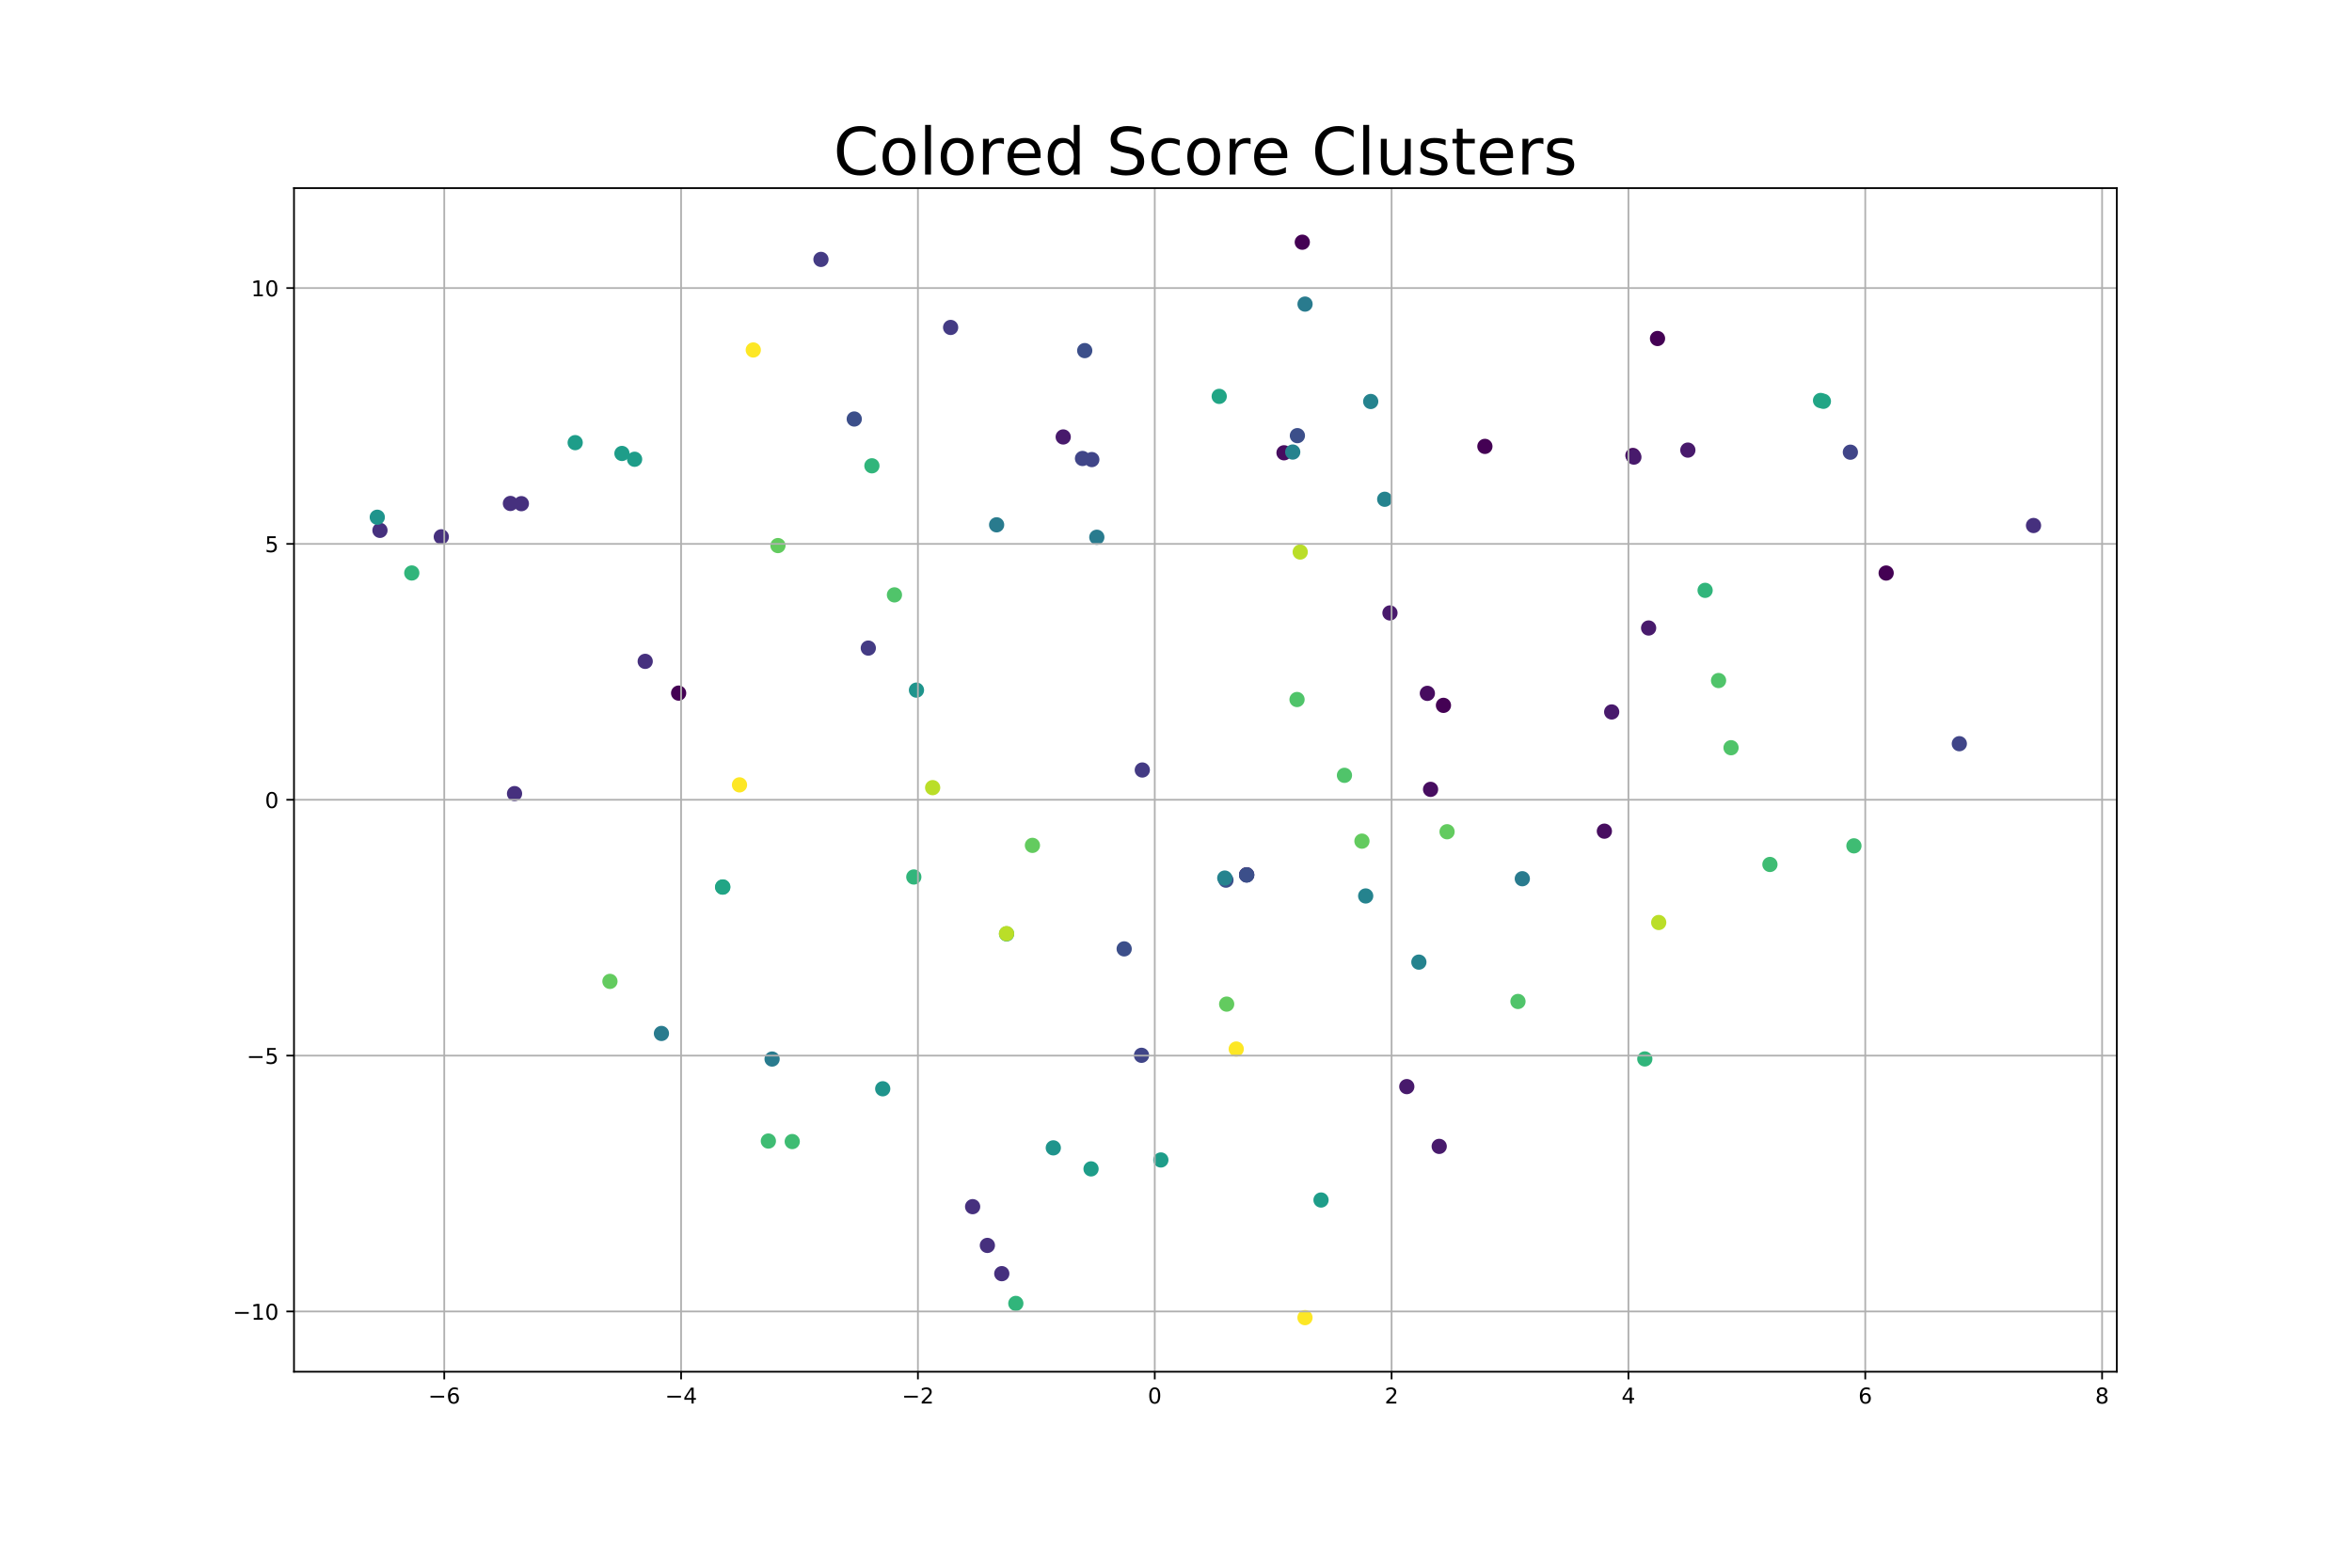 <?xml version="1.0" encoding="utf-8" standalone="no"?>
<!DOCTYPE svg PUBLIC "-//W3C//DTD SVG 1.1//EN"
  "http://www.w3.org/Graphics/SVG/1.1/DTD/svg11.dtd">
<!-- Created with matplotlib (https://matplotlib.org/) -->
<svg height="720pt" version="1.1" viewBox="0 0 1080 720" width="1080pt" xmlns="http://www.w3.org/2000/svg" xmlns:xlink="http://www.w3.org/1999/xlink">
 <defs>
  <style type="text/css">
*{stroke-linecap:butt;stroke-linejoin:round;}
  </style>
 </defs>
 <g id="figure_1">
  <g id="patch_1">
   <path d="M 0 720 
L 1080 720 
L 1080 0 
L 0 0 
z
" style="fill:#ffffff;"/>
  </g>
  <g id="axes_1">
   <g id="patch_2">
    <path d="M 135 630 
L 972 630 
L 972 86.4 
L 135 86.4 
z
" style="fill:#ffffff;"/>
   </g>
   <g id="PathCollection_1">
    <defs>
     <path d="M 0 3 
C 0.796 3 1.559 2.684 2.121 2.121 
C 2.684 1.559 3 0.796 3 0 
C 3 -0.796 2.684 -1.559 2.121 -2.121 
C 1.559 -2.684 0.796 -3 0 -3 
C -0.796 -3 -1.559 -2.684 -2.121 -2.121 
C -2.684 -1.559 -3 -0.796 -3 0 
C -3 0.796 -2.684 1.559 -2.121 2.121 
C -1.559 2.684 -0.796 3 0 3 
z
" id="C0_0_34da3af48e"/>
    </defs>
    <g clip-path="url(#pf0fd354885)">
     <use style="fill:#440154;stroke:#440154;" x="681.84" xlink:href="#C0_0_34da3af48e" y="205.015"/>
    </g>
    <g clip-path="url(#pf0fd354885)">
     <use style="fill:#440154;stroke:#440154;" x="866.095" xlink:href="#C0_0_34da3af48e" y="263.184"/>
    </g>
    <g clip-path="url(#pf0fd354885)">
     <use style="fill:#440154;stroke:#440154;" x="662.809" xlink:href="#C0_0_34da3af48e" y="323.952"/>
    </g>
    <g clip-path="url(#pf0fd354885)">
     <use style="fill:#440154;stroke:#440154;" x="597.991" xlink:href="#C0_0_34da3af48e" y="111.239"/>
    </g>
    <g clip-path="url(#pf0fd354885)">
     <use style="fill:#440154;stroke:#440154;" x="311.62" xlink:href="#C0_0_34da3af48e" y="318.328"/>
    </g>
    <g clip-path="url(#pf0fd354885)">
     <use style="fill:#440154;stroke:#440154;" x="761.105" xlink:href="#C0_0_34da3af48e" y="155.466"/>
    </g>
    <g clip-path="url(#pf0fd354885)">
     <use style="fill:#470d60;stroke:#470d60;" x="736.702" xlink:href="#C0_0_34da3af48e" y="381.733"/>
    </g>
    <g clip-path="url(#pf0fd354885)">
     <use style="fill:#470d60;stroke:#470d60;" x="655.423" xlink:href="#C0_0_34da3af48e" y="318.446"/>
    </g>
    <g clip-path="url(#pf0fd354885)">
     <use style="fill:#470d60;stroke:#470d60;" x="656.894" xlink:href="#C0_0_34da3af48e" y="362.535"/>
    </g>
    <g clip-path="url(#pf0fd354885)">
     <use style="fill:#470d60;stroke:#470d60;" x="749.805" xlink:href="#C0_0_34da3af48e" y="209.175"/>
    </g>
    <g clip-path="url(#pf0fd354885)">
     <use style="fill:#470d60;stroke:#470d60;" x="572.438" xlink:href="#C0_0_34da3af48e" y="401.751"/>
    </g>
    <g clip-path="url(#pf0fd354885)">
     <use style="fill:#470d60;stroke:#470d60;" x="589.599" xlink:href="#C0_0_34da3af48e" y="207.956"/>
    </g>
    <g clip-path="url(#pf0fd354885)">
     <use style="fill:#481a6c;stroke:#481a6c;" x="645.977" xlink:href="#C0_0_34da3af48e" y="499.054"/>
    </g>
    <g clip-path="url(#pf0fd354885)">
     <use style="fill:#481a6c;stroke:#481a6c;" x="638.25" xlink:href="#C0_0_34da3af48e" y="281.515"/>
    </g>
    <g clip-path="url(#pf0fd354885)">
     <use style="fill:#481a6c;stroke:#481a6c;" x="757.018" xlink:href="#C0_0_34da3af48e" y="288.425"/>
    </g>
    <g clip-path="url(#pf0fd354885)">
     <use style="fill:#481a6c;stroke:#481a6c;" x="488.21" xlink:href="#C0_0_34da3af48e" y="200.683"/>
    </g>
    <g clip-path="url(#pf0fd354885)">
     <use style="fill:#481a6c;stroke:#481a6c;" x="660.86" xlink:href="#C0_0_34da3af48e" y="526.506"/>
    </g>
    <g clip-path="url(#pf0fd354885)">
     <use style="fill:#481a6c;stroke:#481a6c;" x="750.252" xlink:href="#C0_0_34da3af48e" y="209.929"/>
    </g>
    <g clip-path="url(#pf0fd354885)">
     <use style="fill:#481a6c;stroke:#481a6c;" x="740.06" xlink:href="#C0_0_34da3af48e" y="326.983"/>
    </g>
    <g clip-path="url(#pf0fd354885)">
     <use style="fill:#481a6c;stroke:#481a6c;" x="775.034" xlink:href="#C0_0_34da3af48e" y="206.722"/>
    </g>
    <g clip-path="url(#pf0fd354885)">
     <use style="fill:#46307e;stroke:#46307e;" x="933.76" xlink:href="#C0_0_34da3af48e" y="241.353"/>
    </g>
    <g clip-path="url(#pf0fd354885)">
     <use style="fill:#46307e;stroke:#46307e;" x="296.265" xlink:href="#C0_0_34da3af48e" y="303.746"/>
    </g>
    <g clip-path="url(#pf0fd354885)">
     <use style="fill:#46307e;stroke:#46307e;" x="460.001" xlink:href="#C0_0_34da3af48e" y="584.961"/>
    </g>
    <g clip-path="url(#pf0fd354885)">
     <use style="fill:#46307e;stroke:#46307e;" x="174.473" xlink:href="#C0_0_34da3af48e" y="243.577"/>
    </g>
    <g clip-path="url(#pf0fd354885)">
     <use style="fill:#46307e;stroke:#46307e;" x="236.266" xlink:href="#C0_0_34da3af48e" y="364.489"/>
    </g>
    <g clip-path="url(#pf0fd354885)">
     <use style="fill:#46307e;stroke:#46307e;" x="202.635" xlink:href="#C0_0_34da3af48e" y="246.543"/>
    </g>
    <g clip-path="url(#pf0fd354885)">
     <use style="fill:#46307e;stroke:#46307e;" x="446.614" xlink:href="#C0_0_34da3af48e" y="554.191"/>
    </g>
    <g clip-path="url(#pf0fd354885)">
     <use style="fill:#46307e;stroke:#46307e;" x="234.376" xlink:href="#C0_0_34da3af48e" y="231.225"/>
    </g>
    <g clip-path="url(#pf0fd354885)">
     <use style="fill:#46307e;stroke:#46307e;" x="453.387" xlink:href="#C0_0_34da3af48e" y="571.99"/>
    </g>
    <g clip-path="url(#pf0fd354885)">
     <use style="fill:#46307e;stroke:#46307e;" x="239.402" xlink:href="#C0_0_34da3af48e" y="231.32"/>
    </g>
    <g clip-path="url(#pf0fd354885)">
     <use style="fill:#443b84;stroke:#443b84;" x="376.973" xlink:href="#C0_0_34da3af48e" y="119.138"/>
    </g>
    <g clip-path="url(#pf0fd354885)">
     <use style="fill:#443b84;stroke:#443b84;" x="398.713" xlink:href="#C0_0_34da3af48e" y="297.65"/>
    </g>
    <g clip-path="url(#pf0fd354885)">
     <use style="fill:#443b84;stroke:#443b84;" x="524.524" xlink:href="#C0_0_34da3af48e" y="353.645"/>
    </g>
    <g clip-path="url(#pf0fd354885)">
     <use style="fill:#443b84;stroke:#443b84;" x="436.513" xlink:href="#C0_0_34da3af48e" y="150.387"/>
    </g>
    <g clip-path="url(#pf0fd354885)">
     <use style="fill:#404588;stroke:#404588;" x="524.168" xlink:href="#C0_0_34da3af48e" y="484.672"/>
    </g>
    <g clip-path="url(#pf0fd354885)">
     <use style="fill:#404588;stroke:#404588;" x="497.069" xlink:href="#C0_0_34da3af48e" y="210.567"/>
    </g>
    <g clip-path="url(#pf0fd354885)">
     <use style="fill:#404588;stroke:#404588;" x="572.451" xlink:href="#C0_0_34da3af48e" y="401.857"/>
    </g>
    <g clip-path="url(#pf0fd354885)">
     <use style="fill:#404588;stroke:#404588;" x="501.341" xlink:href="#C0_0_34da3af48e" y="211.074"/>
    </g>
    <g clip-path="url(#pf0fd354885)">
     <use style="fill:#404588;stroke:#404588;" x="899.689" xlink:href="#C0_0_34da3af48e" y="341.568"/>
    </g>
    <g clip-path="url(#pf0fd354885)">
     <use style="fill:#404588;stroke:#404588;" x="849.661" xlink:href="#C0_0_34da3af48e" y="207.679"/>
    </g>
    <g clip-path="url(#pf0fd354885)">
     <use style="fill:#3c4f8a;stroke:#3c4f8a;" x="516.202" xlink:href="#C0_0_34da3af48e" y="435.796"/>
    </g>
    <g clip-path="url(#pf0fd354885)">
     <use style="fill:#3c4f8a;stroke:#3c4f8a;" x="498.086" xlink:href="#C0_0_34da3af48e" y="161.026"/>
    </g>
    <g clip-path="url(#pf0fd354885)">
     <use style="fill:#3c4f8a;stroke:#3c4f8a;" x="562.936" xlink:href="#C0_0_34da3af48e" y="404.233"/>
    </g>
    <g clip-path="url(#pf0fd354885)">
     <use style="fill:#3c4f8a;stroke:#3c4f8a;" x="392.261" xlink:href="#C0_0_34da3af48e" y="192.439"/>
    </g>
    <g clip-path="url(#pf0fd354885)">
     <use style="fill:#3c4f8a;stroke:#3c4f8a;" x="572.451" xlink:href="#C0_0_34da3af48e" y="401.857"/>
    </g>
    <g clip-path="url(#pf0fd354885)">
     <use style="fill:#3c4f8a;stroke:#3c4f8a;" x="595.742" xlink:href="#C0_0_34da3af48e" y="200.079"/>
    </g>
    <g clip-path="url(#pf0fd354885)">
     <use style="fill:#297b8e;stroke:#297b8e;" x="354.531" xlink:href="#C0_0_34da3af48e" y="486.394"/>
    </g>
    <g clip-path="url(#pf0fd354885)">
     <use style="fill:#297b8e;stroke:#297b8e;" x="599.255" xlink:href="#C0_0_34da3af48e" y="139.663"/>
    </g>
    <g clip-path="url(#pf0fd354885)">
     <use style="fill:#297b8e;stroke:#297b8e;" x="699.018" xlink:href="#C0_0_34da3af48e" y="403.58"/>
    </g>
    <g clip-path="url(#pf0fd354885)">
     <use style="fill:#297b8e;stroke:#297b8e;" x="503.641" xlink:href="#C0_0_34da3af48e" y="246.746"/>
    </g>
    <g clip-path="url(#pf0fd354885)">
     <use style="fill:#297b8e;stroke:#297b8e;" x="303.72" xlink:href="#C0_0_34da3af48e" y="474.642"/>
    </g>
    <g clip-path="url(#pf0fd354885)">
     <use style="fill:#297b8e;stroke:#297b8e;" x="457.634" xlink:href="#C0_0_34da3af48e" y="241.036"/>
    </g>
    <g clip-path="url(#pf0fd354885)">
     <use style="fill:#25838e;stroke:#25838e;" x="562.393" xlink:href="#C0_0_34da3af48e" y="403.276"/>
    </g>
    <g clip-path="url(#pf0fd354885)">
     <use style="fill:#25838e;stroke:#25838e;" x="635.838" xlink:href="#C0_0_34da3af48e" y="229.299"/>
    </g>
    <g clip-path="url(#pf0fd354885)">
     <use style="fill:#25838e;stroke:#25838e;" x="651.525" xlink:href="#C0_0_34da3af48e" y="441.882"/>
    </g>
    <g clip-path="url(#pf0fd354885)">
     <use style="fill:#25838e;stroke:#25838e;" x="629.408" xlink:href="#C0_0_34da3af48e" y="184.394"/>
    </g>
    <g clip-path="url(#pf0fd354885)">
     <use style="fill:#25838e;stroke:#25838e;" x="627.1" xlink:href="#C0_0_34da3af48e" y="411.493"/>
    </g>
    <g clip-path="url(#pf0fd354885)">
     <use style="fill:#25838e;stroke:#25838e;" x="593.601" xlink:href="#C0_0_34da3af48e" y="207.61"/>
    </g>
    <g clip-path="url(#pf0fd354885)">
     <use style="fill:#1f948c;stroke:#1f948c;" x="483.656" xlink:href="#C0_0_34da3af48e" y="527.184"/>
    </g>
    <g clip-path="url(#pf0fd354885)">
     <use style="fill:#1f948c;stroke:#1f948c;" x="173.24" xlink:href="#C0_0_34da3af48e" y="237.553"/>
    </g>
    <g clip-path="url(#pf0fd354885)">
     <use style="fill:#1f948c;stroke:#1f948c;" x="405.331" xlink:href="#C0_0_34da3af48e" y="500.048"/>
    </g>
    <g clip-path="url(#pf0fd354885)">
     <use style="fill:#1f948c;stroke:#1f948c;" x="420.829" xlink:href="#C0_0_34da3af48e" y="316.955"/>
    </g>
    <g clip-path="url(#pf0fd354885)">
     <use style="fill:#1e9d89;stroke:#1e9d89;" x="606.593" xlink:href="#C0_0_34da3af48e" y="551.139"/>
    </g>
    <g clip-path="url(#pf0fd354885)">
     <use style="fill:#1e9d89;stroke:#1e9d89;" x="285.589" xlink:href="#C0_0_34da3af48e" y="208.266"/>
    </g>
    <g clip-path="url(#pf0fd354885)">
     <use style="fill:#1e9d89;stroke:#1e9d89;" x="500.988" xlink:href="#C0_0_34da3af48e" y="536.839"/>
    </g>
    <g clip-path="url(#pf0fd354885)">
     <use style="fill:#1e9d89;stroke:#1e9d89;" x="264.117" xlink:href="#C0_0_34da3af48e" y="203.295"/>
    </g>
    <g clip-path="url(#pf0fd354885)">
     <use style="fill:#1e9d89;stroke:#1e9d89;" x="533.044" xlink:href="#C0_0_34da3af48e" y="532.743"/>
    </g>
    <g clip-path="url(#pf0fd354885)">
     <use style="fill:#1e9d89;stroke:#1e9d89;" x="291.399" xlink:href="#C0_0_34da3af48e" y="210.928"/>
    </g>
    <g clip-path="url(#pf0fd354885)">
     <use style="fill:#21a585;stroke:#21a585;" x="462.203" xlink:href="#C0_0_34da3af48e" y="428.915"/>
    </g>
    <g clip-path="url(#pf0fd354885)">
     <use style="fill:#21a585;stroke:#21a585;" x="559.843" xlink:href="#C0_0_34da3af48e" y="182.045"/>
    </g>
    <g clip-path="url(#pf0fd354885)">
     <use style="fill:#21a585;stroke:#21a585;" x="331.795" xlink:href="#C0_0_34da3af48e" y="407.434"/>
    </g>
    <g clip-path="url(#pf0fd354885)">
     <use style="fill:#21a585;stroke:#21a585;" x="837.268" xlink:href="#C0_0_34da3af48e" y="184.304"/>
    </g>
    <g clip-path="url(#pf0fd354885)">
     <use style="fill:#21a585;stroke:#21a585;" x="331.923" xlink:href="#C0_0_34da3af48e" y="407.362"/>
    </g>
    <g clip-path="url(#pf0fd354885)">
     <use style="fill:#21a585;stroke:#21a585;" x="835.963" xlink:href="#C0_0_34da3af48e" y="183.929"/>
    </g>
    <g clip-path="url(#pf0fd354885)">
     <use style="fill:#31b57b;stroke:#31b57b;" x="466.454" xlink:href="#C0_0_34da3af48e" y="598.627"/>
    </g>
    <g clip-path="url(#pf0fd354885)">
     <use style="fill:#31b57b;stroke:#31b57b;" x="189.084" xlink:href="#C0_0_34da3af48e" y="263.159"/>
    </g>
    <g clip-path="url(#pf0fd354885)">
     <use style="fill:#31b57b;stroke:#31b57b;" x="755.27" xlink:href="#C0_0_34da3af48e" y="486.345"/>
    </g>
    <g clip-path="url(#pf0fd354885)">
     <use style="fill:#31b57b;stroke:#31b57b;" x="400.365" xlink:href="#C0_0_34da3af48e" y="213.93"/>
    </g>
    <g clip-path="url(#pf0fd354885)">
     <use style="fill:#31b57b;stroke:#31b57b;" x="419.604" xlink:href="#C0_0_34da3af48e" y="402.781"/>
    </g>
    <g clip-path="url(#pf0fd354885)">
     <use style="fill:#31b57b;stroke:#31b57b;" x="782.96" xlink:href="#C0_0_34da3af48e" y="271.131"/>
    </g>
    <g clip-path="url(#pf0fd354885)">
     <use style="fill:#3fbc73;stroke:#3fbc73;" x="363.782" xlink:href="#C0_0_34da3af48e" y="524.293"/>
    </g>
    <g clip-path="url(#pf0fd354885)">
     <use style="fill:#3fbc73;stroke:#3fbc73;" x="851.293" xlink:href="#C0_0_34da3af48e" y="388.475"/>
    </g>
    <g clip-path="url(#pf0fd354885)">
     <use style="fill:#3fbc73;stroke:#3fbc73;" x="352.824" xlink:href="#C0_0_34da3af48e" y="524.055"/>
    </g>
    <g clip-path="url(#pf0fd354885)">
     <use style="fill:#3fbc73;stroke:#3fbc73;" x="812.725" xlink:href="#C0_0_34da3af48e" y="397.027"/>
    </g>
    <g clip-path="url(#pf0fd354885)">
     <use style="fill:#50c46a;stroke:#50c46a;" x="697.03" xlink:href="#C0_0_34da3af48e" y="459.952"/>
    </g>
    <g clip-path="url(#pf0fd354885)">
     <use style="fill:#50c46a;stroke:#50c46a;" x="410.717" xlink:href="#C0_0_34da3af48e" y="273.21"/>
    </g>
    <g clip-path="url(#pf0fd354885)">
     <use style="fill:#50c46a;stroke:#50c46a;" x="789.134" xlink:href="#C0_0_34da3af48e" y="312.557"/>
    </g>
    <g clip-path="url(#pf0fd354885)">
     <use style="fill:#50c46a;stroke:#50c46a;" x="617.352" xlink:href="#C0_0_34da3af48e" y="356.088"/>
    </g>
    <g clip-path="url(#pf0fd354885)">
     <use style="fill:#50c46a;stroke:#50c46a;" x="595.579" xlink:href="#C0_0_34da3af48e" y="321.273"/>
    </g>
    <g clip-path="url(#pf0fd354885)">
     <use style="fill:#50c46a;stroke:#50c46a;" x="794.865" xlink:href="#C0_0_34da3af48e" y="343.41"/>
    </g>
    <g clip-path="url(#pf0fd354885)">
     <use style="fill:#63cb5f;stroke:#63cb5f;" x="280.075" xlink:href="#C0_0_34da3af48e" y="450.723"/>
    </g>
    <g clip-path="url(#pf0fd354885)">
     <use style="fill:#63cb5f;stroke:#63cb5f;" x="357.224" xlink:href="#C0_0_34da3af48e" y="250.566"/>
    </g>
    <g clip-path="url(#pf0fd354885)">
     <use style="fill:#63cb5f;stroke:#63cb5f;" x="563.262" xlink:href="#C0_0_34da3af48e" y="461.162"/>
    </g>
    <g clip-path="url(#pf0fd354885)">
     <use style="fill:#63cb5f;stroke:#63cb5f;" x="664.471" xlink:href="#C0_0_34da3af48e" y="381.998"/>
    </g>
    <g clip-path="url(#pf0fd354885)">
     <use style="fill:#63cb5f;stroke:#63cb5f;" x="625.383" xlink:href="#C0_0_34da3af48e" y="386.314"/>
    </g>
    <g clip-path="url(#pf0fd354885)">
     <use style="fill:#63cb5f;stroke:#63cb5f;" x="474.075" xlink:href="#C0_0_34da3af48e" y="388.259"/>
    </g>
    <g clip-path="url(#pf0fd354885)">
     <use style="fill:#bade28;stroke:#bade28;" x="761.656" xlink:href="#C0_0_34da3af48e" y="423.682"/>
    </g>
    <g clip-path="url(#pf0fd354885)">
     <use style="fill:#bade28;stroke:#bade28;" x="428.258" xlink:href="#C0_0_34da3af48e" y="361.748"/>
    </g>
    <g clip-path="url(#pf0fd354885)">
     <use style="fill:#bade28;stroke:#bade28;" x="462.174" xlink:href="#C0_0_34da3af48e" y="428.783"/>
    </g>
    <g clip-path="url(#pf0fd354885)">
     <use style="fill:#bade28;stroke:#bade28;" x="597.037" xlink:href="#C0_0_34da3af48e" y="253.534"/>
    </g>
    <g clip-path="url(#pf0fd354885)">
     <use style="fill:#fde725;stroke:#fde725;" x="599.229" xlink:href="#C0_0_34da3af48e" y="605.161"/>
    </g>
    <g clip-path="url(#pf0fd354885)">
     <use style="fill:#fde725;stroke:#fde725;" x="345.891" xlink:href="#C0_0_34da3af48e" y="160.738"/>
    </g>
    <g clip-path="url(#pf0fd354885)">
     <use style="fill:#fde725;stroke:#fde725;" x="567.66" xlink:href="#C0_0_34da3af48e" y="481.794"/>
    </g>
    <g clip-path="url(#pf0fd354885)">
     <use style="fill:#fde725;stroke:#fde725;" x="339.565" xlink:href="#C0_0_34da3af48e" y="360.467"/>
    </g>
   </g>
   <g id="matplotlib.axis_1">
    <g id="xtick_1">
     <g id="line2d_1">
      <path clip-path="url(#pf0fd354885)" d="M 203.996 630 
L 203.996 86.4 
" style="fill:none;stroke:#b0b0b0;stroke-linecap:square;stroke-width:0.8;"/>
     </g>
     <g id="line2d_2">
      <defs>
       <path d="M 0 0 
L 0 3.5 
" id="m0d919e1b3a" style="stroke:#000000;stroke-width:0.8;"/>
      </defs>
      <g>
       <use style="stroke:#000000;stroke-width:0.8;" x="203.996" xlink:href="#m0d919e1b3a" y="630"/>
      </g>
     </g>
     <g id="text_1">
      <!-- −6 -->
      <defs>
       <path d="M 10.594 35.5 
L 73.188 35.5 
L 73.188 27.203 
L 10.594 27.203 
z
" id="DejaVuSans-8722"/>
       <path d="M 33.016 40.375 
Q 26.375 40.375 22.484 35.828 
Q 18.609 31.297 18.609 23.391 
Q 18.609 15.531 22.484 10.953 
Q 26.375 6.391 33.016 6.391 
Q 39.656 6.391 43.531 10.953 
Q 47.406 15.531 47.406 23.391 
Q 47.406 31.297 43.531 35.828 
Q 39.656 40.375 33.016 40.375 
z
M 52.594 71.297 
L 52.594 62.312 
Q 48.875 64.062 45.094 64.984 
Q 41.312 65.922 37.594 65.922 
Q 27.828 65.922 22.672 59.328 
Q 17.531 52.734 16.797 39.406 
Q 19.672 43.656 24.016 45.922 
Q 28.375 48.188 33.594 48.188 
Q 44.578 48.188 50.953 41.516 
Q 57.328 34.859 57.328 23.391 
Q 57.328 12.156 50.688 5.359 
Q 44.047 -1.422 33.016 -1.422 
Q 20.359 -1.422 13.672 8.266 
Q 6.984 17.969 6.984 36.375 
Q 6.984 53.656 15.188 63.938 
Q 23.391 74.219 37.203 74.219 
Q 40.922 74.219 44.703 73.484 
Q 48.484 72.75 52.594 71.297 
z
" id="DejaVuSans-54"/>
      </defs>
      <g transform="translate(196.625 644.598)scale(0.1 -0.1)">
       <use xlink:href="#DejaVuSans-8722"/>
       <use x="83.789" xlink:href="#DejaVuSans-54"/>
      </g>
     </g>
    </g>
    <g id="xtick_2">
     <g id="line2d_3">
      <path clip-path="url(#pf0fd354885)" d="M 312.747 630 
L 312.747 86.4 
" style="fill:none;stroke:#b0b0b0;stroke-linecap:square;stroke-width:0.8;"/>
     </g>
     <g id="line2d_4">
      <g>
       <use style="stroke:#000000;stroke-width:0.8;" x="312.747" xlink:href="#m0d919e1b3a" y="630"/>
      </g>
     </g>
     <g id="text_2">
      <!-- −4 -->
      <defs>
       <path d="M 37.797 64.312 
L 12.891 25.391 
L 37.797 25.391 
z
M 35.203 72.906 
L 47.609 72.906 
L 47.609 25.391 
L 58.016 25.391 
L 58.016 17.188 
L 47.609 17.188 
L 47.609 0 
L 37.797 0 
L 37.797 17.188 
L 4.891 17.188 
L 4.891 26.703 
z
" id="DejaVuSans-52"/>
      </defs>
      <g transform="translate(305.376 644.598)scale(0.1 -0.1)">
       <use xlink:href="#DejaVuSans-8722"/>
       <use x="83.789" xlink:href="#DejaVuSans-52"/>
      </g>
     </g>
    </g>
    <g id="xtick_3">
     <g id="line2d_5">
      <path clip-path="url(#pf0fd354885)" d="M 421.497 630 
L 421.497 86.4 
" style="fill:none;stroke:#b0b0b0;stroke-linecap:square;stroke-width:0.8;"/>
     </g>
     <g id="line2d_6">
      <g>
       <use style="stroke:#000000;stroke-width:0.8;" x="421.497" xlink:href="#m0d919e1b3a" y="630"/>
      </g>
     </g>
     <g id="text_3">
      <!-- −2 -->
      <defs>
       <path d="M 19.188 8.297 
L 53.609 8.297 
L 53.609 0 
L 7.328 0 
L 7.328 8.297 
Q 12.938 14.109 22.625 23.891 
Q 32.328 33.688 34.812 36.531 
Q 39.547 41.844 41.422 45.531 
Q 43.312 49.219 43.312 52.781 
Q 43.312 58.594 39.234 62.25 
Q 35.156 65.922 28.609 65.922 
Q 23.969 65.922 18.812 64.312 
Q 13.672 62.703 7.812 59.422 
L 7.812 69.391 
Q 13.766 71.781 18.938 73 
Q 24.125 74.219 28.422 74.219 
Q 39.75 74.219 46.484 68.547 
Q 53.219 62.891 53.219 53.422 
Q 53.219 48.922 51.531 44.891 
Q 49.859 40.875 45.406 35.406 
Q 44.188 33.984 37.641 27.219 
Q 31.109 20.453 19.188 8.297 
z
" id="DejaVuSans-50"/>
      </defs>
      <g transform="translate(414.126 644.598)scale(0.1 -0.1)">
       <use xlink:href="#DejaVuSans-8722"/>
       <use x="83.789" xlink:href="#DejaVuSans-50"/>
      </g>
     </g>
    </g>
    <g id="xtick_4">
     <g id="line2d_7">
      <path clip-path="url(#pf0fd354885)" d="M 530.247 630 
L 530.247 86.4 
" style="fill:none;stroke:#b0b0b0;stroke-linecap:square;stroke-width:0.8;"/>
     </g>
     <g id="line2d_8">
      <g>
       <use style="stroke:#000000;stroke-width:0.8;" x="530.247" xlink:href="#m0d919e1b3a" y="630"/>
      </g>
     </g>
     <g id="text_4">
      <!-- 0 -->
      <defs>
       <path d="M 31.781 66.406 
Q 24.172 66.406 20.328 58.906 
Q 16.5 51.422 16.5 36.375 
Q 16.5 21.391 20.328 13.891 
Q 24.172 6.391 31.781 6.391 
Q 39.453 6.391 43.281 13.891 
Q 47.125 21.391 47.125 36.375 
Q 47.125 51.422 43.281 58.906 
Q 39.453 66.406 31.781 66.406 
z
M 31.781 74.219 
Q 44.047 74.219 50.516 64.516 
Q 56.984 54.828 56.984 36.375 
Q 56.984 17.969 50.516 8.266 
Q 44.047 -1.422 31.781 -1.422 
Q 19.531 -1.422 13.062 8.266 
Q 6.594 17.969 6.594 36.375 
Q 6.594 54.828 13.062 64.516 
Q 19.531 74.219 31.781 74.219 
z
" id="DejaVuSans-48"/>
      </defs>
      <g transform="translate(527.066 644.598)scale(0.1 -0.1)">
       <use xlink:href="#DejaVuSans-48"/>
      </g>
     </g>
    </g>
    <g id="xtick_5">
     <g id="line2d_9">
      <path clip-path="url(#pf0fd354885)" d="M 638.998 630 
L 638.998 86.4 
" style="fill:none;stroke:#b0b0b0;stroke-linecap:square;stroke-width:0.8;"/>
     </g>
     <g id="line2d_10">
      <g>
       <use style="stroke:#000000;stroke-width:0.8;" x="638.998" xlink:href="#m0d919e1b3a" y="630"/>
      </g>
     </g>
     <g id="text_5">
      <!-- 2 -->
      <g transform="translate(635.817 644.598)scale(0.1 -0.1)">
       <use xlink:href="#DejaVuSans-50"/>
      </g>
     </g>
    </g>
    <g id="xtick_6">
     <g id="line2d_11">
      <path clip-path="url(#pf0fd354885)" d="M 747.748 630 
L 747.748 86.4 
" style="fill:none;stroke:#b0b0b0;stroke-linecap:square;stroke-width:0.8;"/>
     </g>
     <g id="line2d_12">
      <g>
       <use style="stroke:#000000;stroke-width:0.8;" x="747.748" xlink:href="#m0d919e1b3a" y="630"/>
      </g>
     </g>
     <g id="text_6">
      <!-- 4 -->
      <g transform="translate(744.567 644.598)scale(0.1 -0.1)">
       <use xlink:href="#DejaVuSans-52"/>
      </g>
     </g>
    </g>
    <g id="xtick_7">
     <g id="line2d_13">
      <path clip-path="url(#pf0fd354885)" d="M 856.499 630 
L 856.499 86.4 
" style="fill:none;stroke:#b0b0b0;stroke-linecap:square;stroke-width:0.8;"/>
     </g>
     <g id="line2d_14">
      <g>
       <use style="stroke:#000000;stroke-width:0.8;" x="856.499" xlink:href="#m0d919e1b3a" y="630"/>
      </g>
     </g>
     <g id="text_7">
      <!-- 6 -->
      <g transform="translate(853.317 644.598)scale(0.1 -0.1)">
       <use xlink:href="#DejaVuSans-54"/>
      </g>
     </g>
    </g>
    <g id="xtick_8">
     <g id="line2d_15">
      <path clip-path="url(#pf0fd354885)" d="M 965.249 630 
L 965.249 86.4 
" style="fill:none;stroke:#b0b0b0;stroke-linecap:square;stroke-width:0.8;"/>
     </g>
     <g id="line2d_16">
      <g>
       <use style="stroke:#000000;stroke-width:0.8;" x="965.249" xlink:href="#m0d919e1b3a" y="630"/>
      </g>
     </g>
     <g id="text_8">
      <!-- 8 -->
      <defs>
       <path d="M 31.781 34.625 
Q 24.75 34.625 20.719 30.859 
Q 16.703 27.094 16.703 20.516 
Q 16.703 13.922 20.719 10.156 
Q 24.75 6.391 31.781 6.391 
Q 38.812 6.391 42.859 10.172 
Q 46.922 13.969 46.922 20.516 
Q 46.922 27.094 42.891 30.859 
Q 38.875 34.625 31.781 34.625 
z
M 21.922 38.812 
Q 15.578 40.375 12.031 44.719 
Q 8.5 49.078 8.5 55.328 
Q 8.5 64.062 14.719 69.141 
Q 20.953 74.219 31.781 74.219 
Q 42.672 74.219 48.875 69.141 
Q 55.078 64.062 55.078 55.328 
Q 55.078 49.078 51.531 44.719 
Q 48 40.375 41.703 38.812 
Q 48.828 37.156 52.797 32.312 
Q 56.781 27.484 56.781 20.516 
Q 56.781 9.906 50.312 4.234 
Q 43.844 -1.422 31.781 -1.422 
Q 19.734 -1.422 13.25 4.234 
Q 6.781 9.906 6.781 20.516 
Q 6.781 27.484 10.781 32.312 
Q 14.797 37.156 21.922 38.812 
z
M 18.312 54.391 
Q 18.312 48.734 21.844 45.562 
Q 25.391 42.391 31.781 42.391 
Q 38.141 42.391 41.719 45.562 
Q 45.312 48.734 45.312 54.391 
Q 45.312 60.062 41.719 63.234 
Q 38.141 66.406 31.781 66.406 
Q 25.391 66.406 21.844 63.234 
Q 18.312 60.062 18.312 54.391 
z
" id="DejaVuSans-56"/>
      </defs>
      <g transform="translate(962.068 644.598)scale(0.1 -0.1)">
       <use xlink:href="#DejaVuSans-56"/>
      </g>
     </g>
    </g>
   </g>
   <g id="matplotlib.axis_2">
    <g id="ytick_1">
     <g id="line2d_17">
      <path clip-path="url(#pf0fd354885)" d="M 135 602.321 
L 972 602.321 
" style="fill:none;stroke:#b0b0b0;stroke-linecap:square;stroke-width:0.8;"/>
     </g>
     <g id="line2d_18">
      <defs>
       <path d="M 0 0 
L -3.5 0 
" id="maf86e8796c" style="stroke:#000000;stroke-width:0.8;"/>
      </defs>
      <g>
       <use style="stroke:#000000;stroke-width:0.8;" x="135" xlink:href="#maf86e8796c" y="602.321"/>
      </g>
     </g>
     <g id="text_9">
      <!-- −10 -->
      <defs>
       <path d="M 12.406 8.297 
L 28.516 8.297 
L 28.516 63.922 
L 10.984 60.406 
L 10.984 69.391 
L 28.422 72.906 
L 38.281 72.906 
L 38.281 8.297 
L 54.391 8.297 
L 54.391 0 
L 12.406 0 
z
" id="DejaVuSans-49"/>
      </defs>
      <g transform="translate(106.895 606.12)scale(0.1 -0.1)">
       <use xlink:href="#DejaVuSans-8722"/>
       <use x="83.789" xlink:href="#DejaVuSans-49"/>
       <use x="147.412" xlink:href="#DejaVuSans-48"/>
      </g>
     </g>
    </g>
    <g id="ytick_2">
     <g id="line2d_19">
      <path clip-path="url(#pf0fd354885)" d="M 135 484.813 
L 972 484.813 
" style="fill:none;stroke:#b0b0b0;stroke-linecap:square;stroke-width:0.8;"/>
     </g>
     <g id="line2d_20">
      <g>
       <use style="stroke:#000000;stroke-width:0.8;" x="135" xlink:href="#maf86e8796c" y="484.813"/>
      </g>
     </g>
     <g id="text_10">
      <!-- −5 -->
      <defs>
       <path d="M 10.797 72.906 
L 49.516 72.906 
L 49.516 64.594 
L 19.828 64.594 
L 19.828 46.734 
Q 21.969 47.469 24.109 47.828 
Q 26.266 48.188 28.422 48.188 
Q 40.625 48.188 47.75 41.5 
Q 54.891 34.812 54.891 23.391 
Q 54.891 11.625 47.562 5.094 
Q 40.234 -1.422 26.906 -1.422 
Q 22.312 -1.422 17.547 -0.641 
Q 12.797 0.141 7.719 1.703 
L 7.719 11.625 
Q 12.109 9.234 16.797 8.062 
Q 21.484 6.891 26.703 6.891 
Q 35.156 6.891 40.078 11.328 
Q 45.016 15.766 45.016 23.391 
Q 45.016 31 40.078 35.438 
Q 35.156 39.891 26.703 39.891 
Q 22.75 39.891 18.812 39.016 
Q 14.891 38.141 10.797 36.281 
z
" id="DejaVuSans-53"/>
      </defs>
      <g transform="translate(113.258 488.612)scale(0.1 -0.1)">
       <use xlink:href="#DejaVuSans-8722"/>
       <use x="83.789" xlink:href="#DejaVuSans-53"/>
      </g>
     </g>
    </g>
    <g id="ytick_3">
     <g id="line2d_21">
      <path clip-path="url(#pf0fd354885)" d="M 135 367.305 
L 972 367.305 
" style="fill:none;stroke:#b0b0b0;stroke-linecap:square;stroke-width:0.8;"/>
     </g>
     <g id="line2d_22">
      <g>
       <use style="stroke:#000000;stroke-width:0.8;" x="135" xlink:href="#maf86e8796c" y="367.305"/>
      </g>
     </g>
     <g id="text_11">
      <!-- 0 -->
      <g transform="translate(121.638 371.105)scale(0.1 -0.1)">
       <use xlink:href="#DejaVuSans-48"/>
      </g>
     </g>
    </g>
    <g id="ytick_4">
     <g id="line2d_23">
      <path clip-path="url(#pf0fd354885)" d="M 135 249.798 
L 972 249.798 
" style="fill:none;stroke:#b0b0b0;stroke-linecap:square;stroke-width:0.8;"/>
     </g>
     <g id="line2d_24">
      <g>
       <use style="stroke:#000000;stroke-width:0.8;" x="135" xlink:href="#maf86e8796c" y="249.798"/>
      </g>
     </g>
     <g id="text_12">
      <!-- 5 -->
      <g transform="translate(121.638 253.597)scale(0.1 -0.1)">
       <use xlink:href="#DejaVuSans-53"/>
      </g>
     </g>
    </g>
    <g id="ytick_5">
     <g id="line2d_25">
      <path clip-path="url(#pf0fd354885)" d="M 135 132.29 
L 972 132.29 
" style="fill:none;stroke:#b0b0b0;stroke-linecap:square;stroke-width:0.8;"/>
     </g>
     <g id="line2d_26">
      <g>
       <use style="stroke:#000000;stroke-width:0.8;" x="135" xlink:href="#maf86e8796c" y="132.29"/>
      </g>
     </g>
     <g id="text_13">
      <!-- 10 -->
      <g transform="translate(115.275 136.089)scale(0.1 -0.1)">
       <use xlink:href="#DejaVuSans-49"/>
       <use x="63.623" xlink:href="#DejaVuSans-48"/>
      </g>
     </g>
    </g>
   </g>
   <g id="patch_3">
    <path d="M 135 630 
L 135 86.4 
" style="fill:none;stroke:#000000;stroke-linecap:square;stroke-linejoin:miter;stroke-width:0.8;"/>
   </g>
   <g id="patch_4">
    <path d="M 972 630 
L 972 86.4 
" style="fill:none;stroke:#000000;stroke-linecap:square;stroke-linejoin:miter;stroke-width:0.8;"/>
   </g>
   <g id="patch_5">
    <path d="M 135 630 
L 972 630 
" style="fill:none;stroke:#000000;stroke-linecap:square;stroke-linejoin:miter;stroke-width:0.8;"/>
   </g>
   <g id="patch_6">
    <path d="M 135 86.4 
L 972 86.4 
" style="fill:none;stroke:#000000;stroke-linecap:square;stroke-linejoin:miter;stroke-width:0.8;"/>
   </g>
   <g id="text_14">
    <!-- Colored Score Clusters -->
    <defs>
     <path d="M 64.406 67.281 
L 64.406 56.891 
Q 59.422 61.531 53.781 63.812 
Q 48.141 66.109 41.797 66.109 
Q 29.297 66.109 22.656 58.469 
Q 16.016 50.828 16.016 36.375 
Q 16.016 21.969 22.656 14.328 
Q 29.297 6.688 41.797 6.688 
Q 48.141 6.688 53.781 8.984 
Q 59.422 11.281 64.406 15.922 
L 64.406 5.609 
Q 59.234 2.094 53.438 0.328 
Q 47.656 -1.422 41.219 -1.422 
Q 24.656 -1.422 15.125 8.703 
Q 5.609 18.844 5.609 36.375 
Q 5.609 53.953 15.125 64.078 
Q 24.656 74.219 41.219 74.219 
Q 47.75 74.219 53.531 72.484 
Q 59.328 70.75 64.406 67.281 
z
" id="DejaVuSans-67"/>
     <path d="M 30.609 48.391 
Q 23.391 48.391 19.188 42.75 
Q 14.984 37.109 14.984 27.297 
Q 14.984 17.484 19.156 11.844 
Q 23.344 6.203 30.609 6.203 
Q 37.797 6.203 41.984 11.859 
Q 46.188 17.531 46.188 27.297 
Q 46.188 37.016 41.984 42.703 
Q 37.797 48.391 30.609 48.391 
z
M 30.609 56 
Q 42.328 56 49.016 48.375 
Q 55.719 40.766 55.719 27.297 
Q 55.719 13.875 49.016 6.219 
Q 42.328 -1.422 30.609 -1.422 
Q 18.844 -1.422 12.172 6.219 
Q 5.516 13.875 5.516 27.297 
Q 5.516 40.766 12.172 48.375 
Q 18.844 56 30.609 56 
z
" id="DejaVuSans-111"/>
     <path d="M 9.422 75.984 
L 18.406 75.984 
L 18.406 0 
L 9.422 0 
z
" id="DejaVuSans-108"/>
     <path d="M 41.109 46.297 
Q 39.594 47.172 37.812 47.578 
Q 36.031 48 33.891 48 
Q 26.266 48 22.188 43.047 
Q 18.109 38.094 18.109 28.812 
L 18.109 0 
L 9.078 0 
L 9.078 54.688 
L 18.109 54.688 
L 18.109 46.188 
Q 20.953 51.172 25.484 53.578 
Q 30.031 56 36.531 56 
Q 37.453 56 38.578 55.875 
Q 39.703 55.766 41.062 55.516 
z
" id="DejaVuSans-114"/>
     <path d="M 56.203 29.594 
L 56.203 25.203 
L 14.891 25.203 
Q 15.484 15.922 20.484 11.062 
Q 25.484 6.203 34.422 6.203 
Q 39.594 6.203 44.453 7.469 
Q 49.312 8.734 54.109 11.281 
L 54.109 2.781 
Q 49.266 0.734 44.188 -0.344 
Q 39.109 -1.422 33.891 -1.422 
Q 20.797 -1.422 13.156 6.188 
Q 5.516 13.812 5.516 26.812 
Q 5.516 40.234 12.766 48.109 
Q 20.016 56 32.328 56 
Q 43.359 56 49.781 48.891 
Q 56.203 41.797 56.203 29.594 
z
M 47.219 32.234 
Q 47.125 39.594 43.094 43.984 
Q 39.062 48.391 32.422 48.391 
Q 24.906 48.391 20.391 44.141 
Q 15.875 39.891 15.188 32.172 
z
" id="DejaVuSans-101"/>
     <path d="M 45.406 46.391 
L 45.406 75.984 
L 54.391 75.984 
L 54.391 0 
L 45.406 0 
L 45.406 8.203 
Q 42.578 3.328 38.25 0.953 
Q 33.938 -1.422 27.875 -1.422 
Q 17.969 -1.422 11.734 6.484 
Q 5.516 14.406 5.516 27.297 
Q 5.516 40.188 11.734 48.094 
Q 17.969 56 27.875 56 
Q 33.938 56 38.25 53.625 
Q 42.578 51.266 45.406 46.391 
z
M 14.797 27.297 
Q 14.797 17.391 18.875 11.75 
Q 22.953 6.109 30.078 6.109 
Q 37.203 6.109 41.297 11.75 
Q 45.406 17.391 45.406 27.297 
Q 45.406 37.203 41.297 42.844 
Q 37.203 48.484 30.078 48.484 
Q 22.953 48.484 18.875 42.844 
Q 14.797 37.203 14.797 27.297 
z
" id="DejaVuSans-100"/>
     <path id="DejaVuSans-32"/>
     <path d="M 53.516 70.516 
L 53.516 60.891 
Q 47.906 63.578 42.922 64.891 
Q 37.938 66.219 33.297 66.219 
Q 25.25 66.219 20.875 63.094 
Q 16.5 59.969 16.5 54.203 
Q 16.5 49.359 19.406 46.891 
Q 22.312 44.438 30.422 42.922 
L 36.375 41.703 
Q 47.406 39.594 52.656 34.297 
Q 57.906 29 57.906 20.125 
Q 57.906 9.516 50.797 4.047 
Q 43.703 -1.422 29.984 -1.422 
Q 24.812 -1.422 18.969 -0.25 
Q 13.141 0.922 6.891 3.219 
L 6.891 13.375 
Q 12.891 10.016 18.656 8.297 
Q 24.422 6.594 29.984 6.594 
Q 38.422 6.594 43.016 9.906 
Q 47.609 13.234 47.609 19.391 
Q 47.609 24.75 44.312 27.781 
Q 41.016 30.812 33.5 32.328 
L 27.484 33.5 
Q 16.453 35.688 11.516 40.375 
Q 6.594 45.062 6.594 53.422 
Q 6.594 63.094 13.406 68.656 
Q 20.219 74.219 32.172 74.219 
Q 37.312 74.219 42.625 73.281 
Q 47.953 72.359 53.516 70.516 
z
" id="DejaVuSans-83"/>
     <path d="M 48.781 52.594 
L 48.781 44.188 
Q 44.969 46.297 41.141 47.344 
Q 37.312 48.391 33.406 48.391 
Q 24.656 48.391 19.812 42.844 
Q 14.984 37.312 14.984 27.297 
Q 14.984 17.281 19.812 11.734 
Q 24.656 6.203 33.406 6.203 
Q 37.312 6.203 41.141 7.25 
Q 44.969 8.297 48.781 10.406 
L 48.781 2.094 
Q 45.016 0.344 40.984 -0.531 
Q 36.969 -1.422 32.422 -1.422 
Q 20.062 -1.422 12.781 6.344 
Q 5.516 14.109 5.516 27.297 
Q 5.516 40.672 12.859 48.328 
Q 20.219 56 33.016 56 
Q 37.156 56 41.109 55.141 
Q 45.062 54.297 48.781 52.594 
z
" id="DejaVuSans-99"/>
     <path d="M 8.5 21.578 
L 8.5 54.688 
L 17.484 54.688 
L 17.484 21.922 
Q 17.484 14.156 20.5 10.266 
Q 23.531 6.391 29.594 6.391 
Q 36.859 6.391 41.078 11.031 
Q 45.312 15.672 45.312 23.688 
L 45.312 54.688 
L 54.297 54.688 
L 54.297 0 
L 45.312 0 
L 45.312 8.406 
Q 42.047 3.422 37.719 1 
Q 33.406 -1.422 27.688 -1.422 
Q 18.266 -1.422 13.375 4.438 
Q 8.5 10.297 8.5 21.578 
z
M 31.109 56 
z
" id="DejaVuSans-117"/>
     <path d="M 44.281 53.078 
L 44.281 44.578 
Q 40.484 46.531 36.375 47.5 
Q 32.281 48.484 27.875 48.484 
Q 21.188 48.484 17.844 46.438 
Q 14.5 44.391 14.5 40.281 
Q 14.5 37.156 16.891 35.375 
Q 19.281 33.594 26.516 31.984 
L 29.594 31.297 
Q 39.156 29.25 43.188 25.516 
Q 47.219 21.781 47.219 15.094 
Q 47.219 7.469 41.188 3.016 
Q 35.156 -1.422 24.609 -1.422 
Q 20.219 -1.422 15.453 -0.562 
Q 10.688 0.297 5.422 2 
L 5.422 11.281 
Q 10.406 8.688 15.234 7.391 
Q 20.062 6.109 24.812 6.109 
Q 31.156 6.109 34.562 8.281 
Q 37.984 10.453 37.984 14.406 
Q 37.984 18.062 35.516 20.016 
Q 33.062 21.969 24.703 23.781 
L 21.578 24.516 
Q 13.234 26.266 9.516 29.906 
Q 5.812 33.547 5.812 39.891 
Q 5.812 47.609 11.281 51.797 
Q 16.75 56 26.812 56 
Q 31.781 56 36.172 55.266 
Q 40.578 54.547 44.281 53.078 
z
" id="DejaVuSans-115"/>
     <path d="M 18.312 70.219 
L 18.312 54.688 
L 36.812 54.688 
L 36.812 47.703 
L 18.312 47.703 
L 18.312 18.016 
Q 18.312 11.328 20.141 9.422 
Q 21.969 7.516 27.594 7.516 
L 36.812 7.516 
L 36.812 0 
L 27.594 0 
Q 17.188 0 13.234 3.875 
Q 9.281 7.766 9.281 18.016 
L 9.281 47.703 
L 2.688 47.703 
L 2.688 54.688 
L 9.281 54.688 
L 9.281 70.219 
z
" id="DejaVuSans-116"/>
    </defs>
    <g transform="translate(382.662 80.161)scale(0.3 -0.3)">
     <use xlink:href="#DejaVuSans-67"/>
     <use x="69.824" xlink:href="#DejaVuSans-111"/>
     <use x="131.006" xlink:href="#DejaVuSans-108"/>
     <use x="158.789" xlink:href="#DejaVuSans-111"/>
     <use x="219.971" xlink:href="#DejaVuSans-114"/>
     <use x="261.053" xlink:href="#DejaVuSans-101"/>
     <use x="322.576" xlink:href="#DejaVuSans-100"/>
     <use x="386.053" xlink:href="#DejaVuSans-32"/>
     <use x="417.84" xlink:href="#DejaVuSans-83"/>
     <use x="481.316" xlink:href="#DejaVuSans-99"/>
     <use x="536.297" xlink:href="#DejaVuSans-111"/>
     <use x="597.479" xlink:href="#DejaVuSans-114"/>
     <use x="638.561" xlink:href="#DejaVuSans-101"/>
     <use x="700.084" xlink:href="#DejaVuSans-32"/>
     <use x="731.871" xlink:href="#DejaVuSans-67"/>
     <use x="801.695" xlink:href="#DejaVuSans-108"/>
     <use x="829.479" xlink:href="#DejaVuSans-117"/>
     <use x="892.857" xlink:href="#DejaVuSans-115"/>
     <use x="944.957" xlink:href="#DejaVuSans-116"/>
     <use x="984.166" xlink:href="#DejaVuSans-101"/>
     <use x="1045.689" xlink:href="#DejaVuSans-114"/>
     <use x="1086.803" xlink:href="#DejaVuSans-115"/>
    </g>
   </g>
  </g>
 </g>
 <defs>
  <clipPath id="pf0fd354885">
   <rect height="543.6" width="837" x="135" y="86.4"/>
  </clipPath>
 </defs>
</svg>

